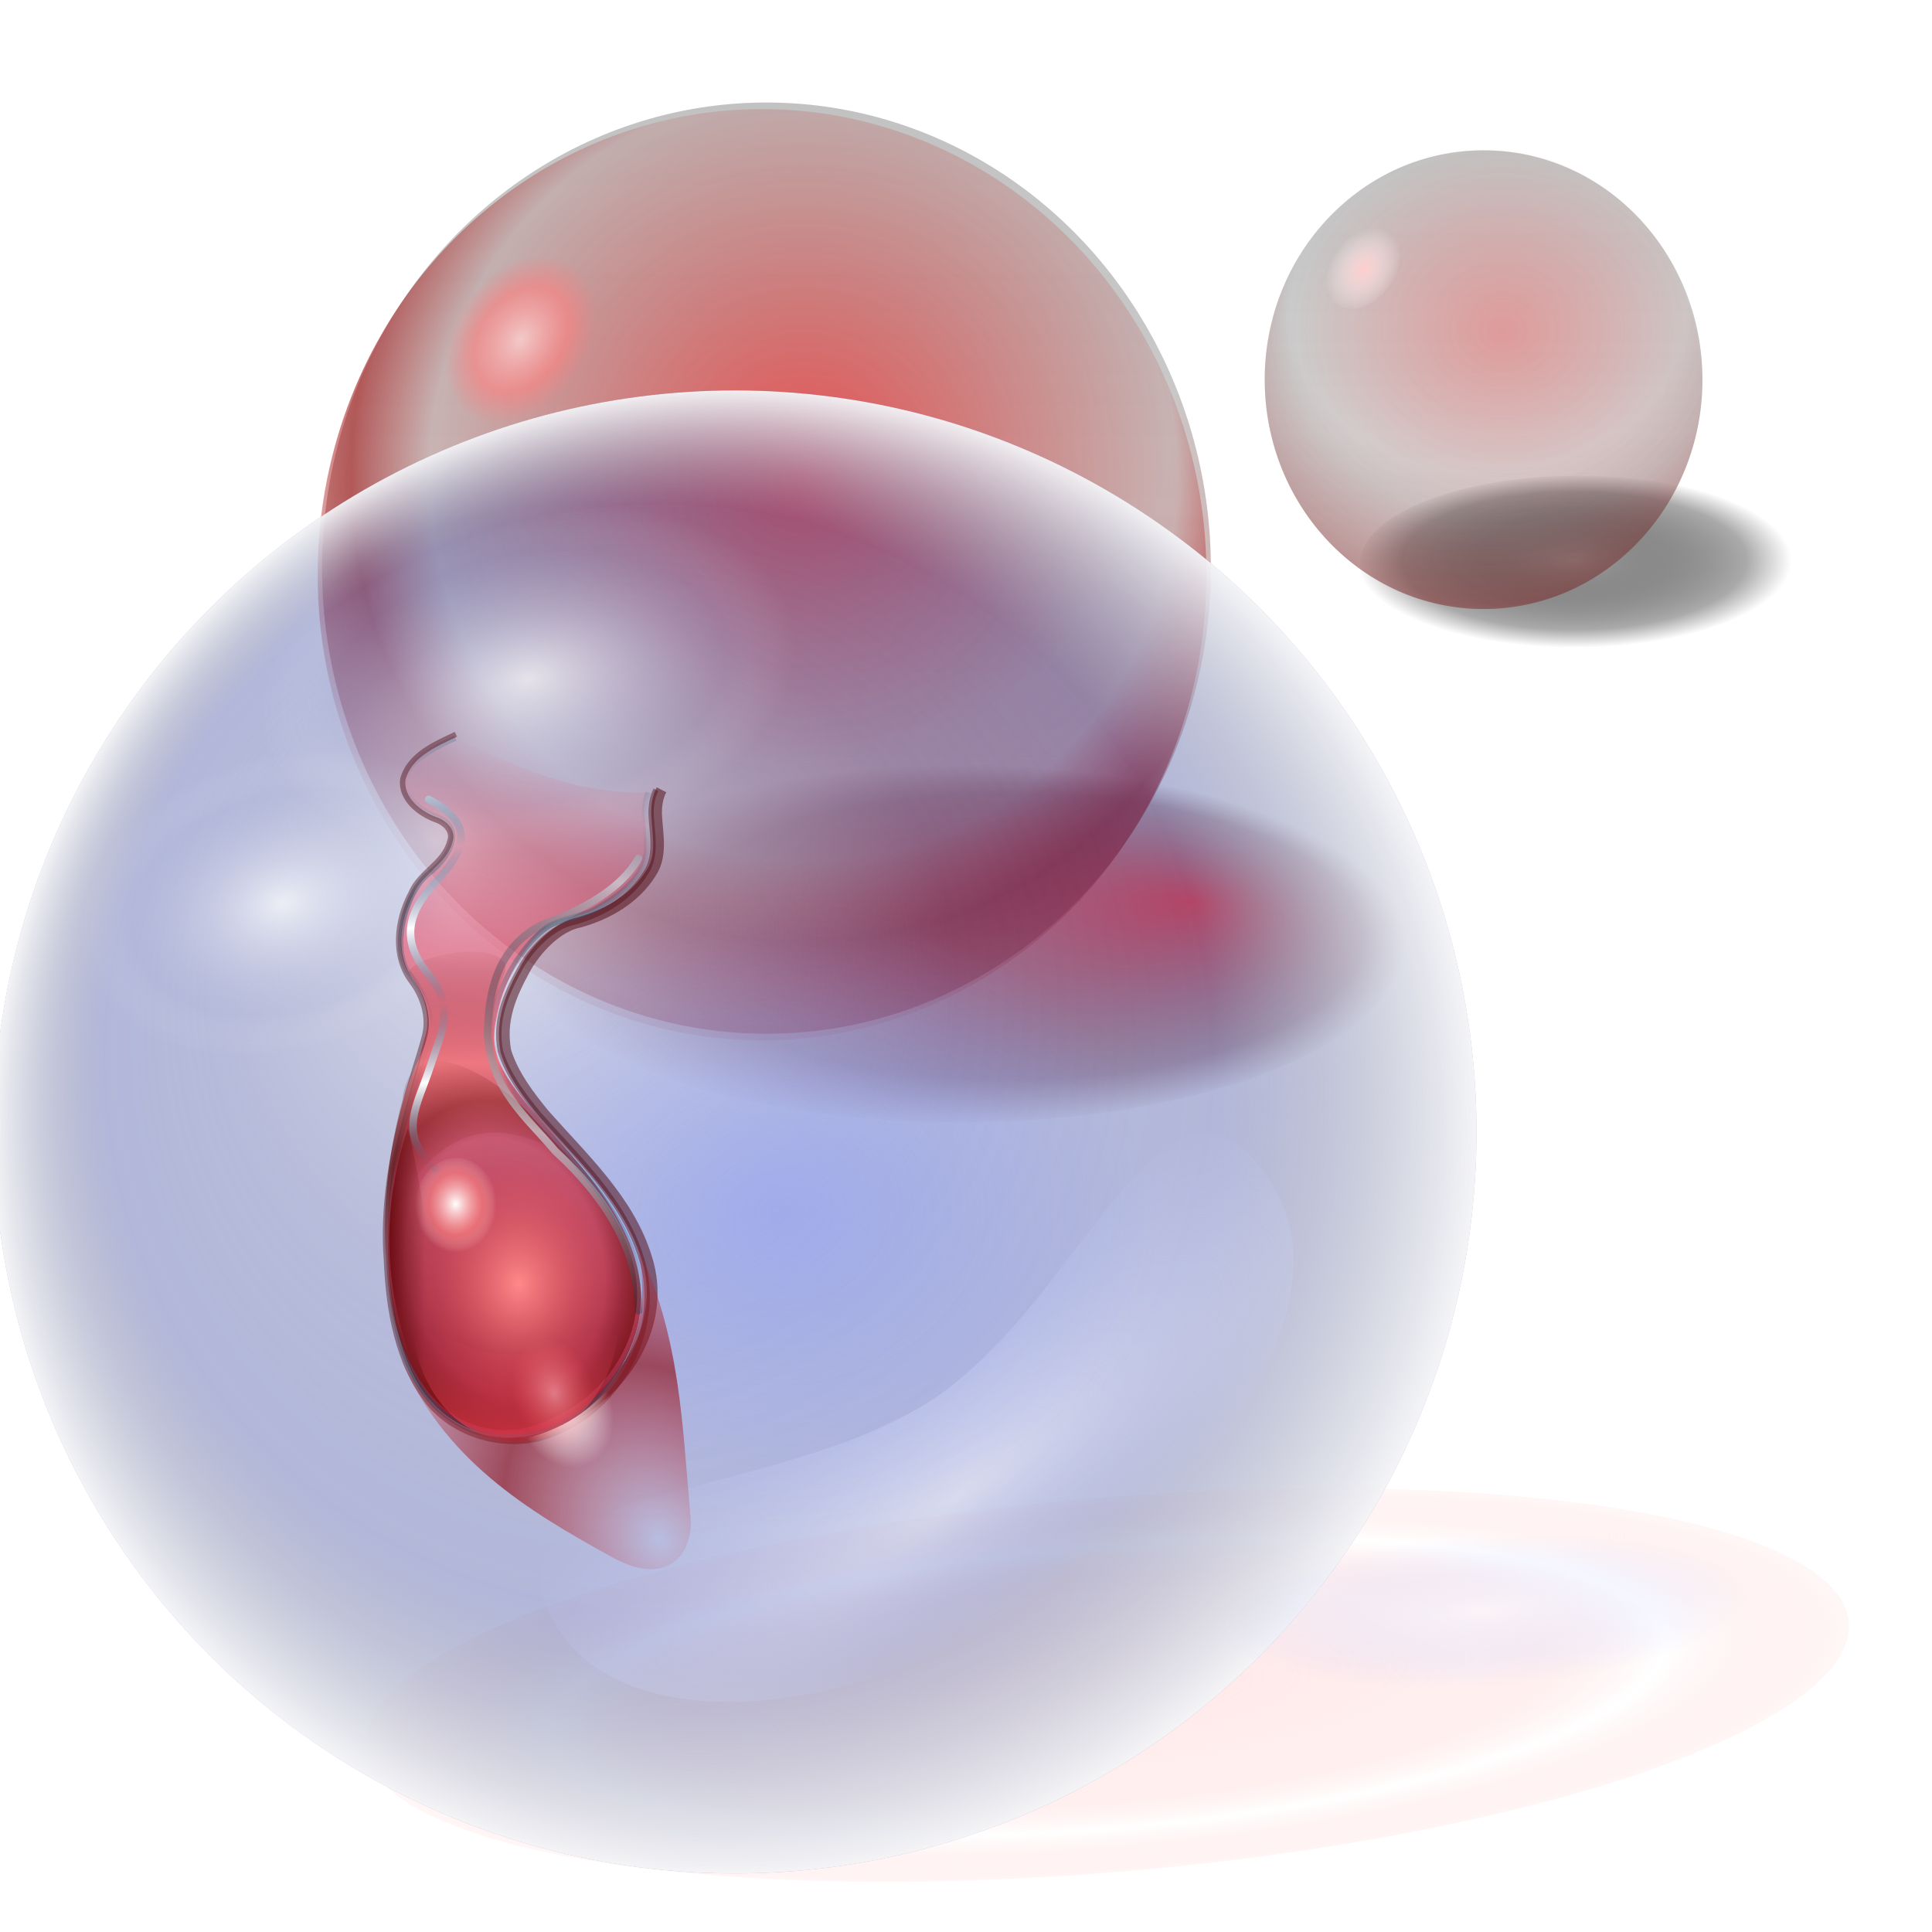 <?xml version="1.0" encoding="UTF-8" standalone="no"?>
<!-- Created with Inkscape (http://www.inkscape.org/) -->
<svg xmlns:dc="http://purl.org/dc/elements/1.1/" xmlns:cc="http://creativecommons.org/ns#" xmlns:rdf="http://www.w3.org/1999/02/22-rdf-syntax-ns#" xmlns:svg="http://www.w3.org/2000/svg" xmlns="http://www.w3.org/2000/svg" xmlns:xlink="http://www.w3.org/1999/xlink" xmlns:sodipodi="http://sodipodi.sourceforge.net/DTD/sodipodi-0.dtd" xmlns:inkscape="http://www.inkscape.org/namespaces/inkscape" width="255" height="255" viewBox="0 0 67.469 67.469" version="1.1" id="svg8" inkscape:version="0.92.5 (2060ec1f9f, 2020-04-08)" sodipodi:docname="blobAndConquer.svg">
 <defs id="defs2">
  <linearGradient id="linearGradient1003">
   <stop stop-opacity="1" stop-color="#ffcdcd" id="stop999"/>
   <stop stop-opacity="0" stop-color="#ffffff" offset="1" id="stop1001"/>
  </linearGradient>
  <linearGradient id="linearGradient933">
   <stop stop-opacity="0" stop-color="#ff0000" id="stop927"/>
   <stop stop-opacity="0" stop-color="#850000" id="stop929" offset="0.674"/>
   <stop stop-opacity="0.404" stop-color="#7c0000" offset="1" id="stop931"/>
  </linearGradient>
  <linearGradient id="linearGradient927">
   <stop stop-opacity="0.741" stop-color="#ff0000" id="stop921"/>
   <stop stop-opacity="0.333" stop-color="#590000" id="stop923" offset="0.793"/>
   <stop stop-opacity="0" stop-color="#4d0000" offset="1" id="stop925"/>
  </linearGradient>
  <linearGradient id="linearGradient919">
   <stop stop-opacity="0.616" stop-color="#ff0000" id="stop913"/>
   <stop stop-opacity="0.114" stop-color="#b40101" offset="0.826" id="stop915"/>
   <stop stop-opacity="0.556" stop-color="#9d0101" id="stop917" offset="1"/>
  </linearGradient>
  <linearGradient id="linearGradient920">
   <stop id="stop914" stop-color="#ffffff" stop-opacity="0.716"/>
   <stop id="stop916" offset="0.739" stop-color="#b0b7da" stop-opacity="0.165"/>
   <stop offset="1" id="stop918" stop-color="#ffffff" stop-opacity="0"/>
  </linearGradient>
  <clipPath clipPathUnits="userSpaceOnUse" id="clipPath2059">
   <path d="m -10.1,231.685 c 3.559,2.506 4.832,-0.585 2.965,-3.064 -3.182,-4.225 -6.444,-9.84 -12.355,-15.913 -2.595,-2.669 -11.861,-7.808 -11.861,-7.808 0,0 -0.115,-2.188 -0.099,-3.064 0.011,-0.582 -0.566,-0.564 -0.89,-0.297 -0.782,0.645 -2.471,2.57 -2.471,2.57 l -1.68,-0.099 -1.087,-1.581 c -0.297,-0.411 -0.636,-0.346 -0.89,0 -0.545,1.85 -0.879,3.885 -3.459,3.954 l 4.448,3.954 c 7.766,1.553 15.579,5.585 20.262,14.332 0,0 4.526,5.194 7.116,7.018 z" id="path2061" sodipodi:nodetypes="csscsscccccccs" inkscape:connector-curvature="0" stroke-dasharray="none" stroke-opacity="1" fill="#ffffff" fill-rule="evenodd" stroke="none" stroke-linejoin="miter" fill-opacity="1" stroke-linecap="butt" stroke-width="0.048" stroke-miterlimit="4"/>
  </clipPath>
  <clipPath id="clipPath2059-5" clipPathUnits="userSpaceOnUse">
   <path stroke-miterlimit="4" stroke-width="0.048" stroke-linecap="butt" fill-opacity="1" stroke-linejoin="miter" stroke="none" fill-rule="evenodd" fill="#ffffff" stroke-opacity="1" stroke-dasharray="none" inkscape:connector-curvature="0" sodipodi:nodetypes="csscsscccccccs" id="path2061-3" d="m -10.1,231.685 c 3.559,2.506 4.832,-0.585 2.965,-3.064 -3.182,-4.225 -6.444,-9.84 -12.355,-15.913 -2.595,-2.669 -11.861,-7.808 -11.861,-7.808 0,0 -0.115,-2.188 -0.099,-3.064 0.011,-0.582 -0.566,-0.564 -0.89,-0.297 -0.782,0.645 -2.471,2.57 -2.471,2.57 l -1.68,-0.099 -1.087,-1.581 c -0.297,-0.411 -0.636,-0.346 -0.89,0 -0.545,1.85 -0.879,3.885 -3.459,3.954 l 4.448,3.954 c 7.766,1.553 15.579,5.585 20.262,14.332 0,0 4.526,5.194 7.116,7.018 z"/>
  </clipPath>
  <clipPath id="clipPath">
   <path fill-opacity="0.95" stroke="none" fill="#1b1b1b" sodipodi:nodetypes="csssscc" inkscape:connector-curvature="0" id="rect5264" d="m -515.73,435.564 v 5.838 c 0,9.743 -7.844,17.587 -17.587,17.587 h -135.051 c -9.743,0 -17.587,-7.844 -17.587,-17.587 v -5.838 z"/>
  </clipPath>
  <clipPath clipPathUnits="userSpaceOnUse" id="clipPath2059-7">
   <path d="m -10.1,231.685 c 3.559,2.506 4.832,-0.585 2.965,-3.064 -3.182,-4.225 -6.444,-9.84 -12.355,-15.913 -2.595,-2.669 -11.861,-7.808 -11.861,-7.808 0,0 -0.115,-2.188 -0.099,-3.064 0.011,-0.582 -0.566,-0.564 -0.89,-0.297 -0.782,0.645 -2.471,2.57 -2.471,2.57 l -1.68,-0.099 -1.087,-1.581 c -0.297,-0.411 -0.636,-0.346 -0.89,0 -0.545,1.85 -0.879,3.885 -3.459,3.954 l 4.448,3.954 c 7.766,1.553 15.579,5.585 20.262,14.332 0,0 4.526,5.194 7.116,7.018 z" id="path2061-5" sodipodi:nodetypes="csscsscccccccs" inkscape:connector-curvature="0" stroke-dasharray="none" stroke-opacity="1" fill="#ffffff" fill-rule="evenodd" stroke="none" stroke-linejoin="miter" fill-opacity="1" stroke-linecap="butt" stroke-width="0.048" stroke-miterlimit="4"/>
  </clipPath>
  <clipPath clipPathUnits="userSpaceOnUse" id="clipPath1162">
   <path stroke-miterlimit="4" stroke-width="0.071" stroke-linecap="round" fill-opacity="0.347" stroke-linejoin="round" stroke="none" fill="#000000" stroke-opacity="1" stroke-dasharray="none" inkscape:connector-curvature="0" d="m -65.65,239.846 c -9.358,0 -16.952,7.594 -16.952,16.952 0,9.358 7.594,16.941 16.952,16.941 0.292,0 0.579,-0.008 0.868,-0.022 2.123,-0.108 4.148,-0.606 5.995,-1.424 l 2.67,3.971 c -0.226,0.495 -0.245,0.964 -0.011,1.313 l 15.673,23.326 c 0.495,0.737 1.944,0.632 3.248,-0.245 1.304,-0.876 1.964,-2.177 1.468,-2.914 L -51.423,274.417 c -0.233,-0.347 -0.683,-0.499 -1.224,-0.478 l -2.558,-3.804 c 3.96,-3.1 6.507,-7.92 6.507,-13.337 0,-9.358 -7.594,-16.952 -16.952,-16.952 z m 0,2.581 c 7.929,0 14.371,6.442 14.371,14.371 0,7.929 -6.442,14.36 -14.371,14.36 -7.929,0 -14.349,-6.431 -14.349,-14.36 0,-0.248 -0.001,-0.489 0.011,-0.734 0.384,-7.586 6.657,-13.637 14.338,-13.637 z" id="path1164"/>
  </clipPath>
  <linearGradient id="linearGradient3221">
   <stop id="stop3223" stop-color="#ffbaba" stop-opacity="0.361"/>
   <stop id="stop3225" offset="0.5" stop-color="#ffa6a6" stop-opacity="0.192"/>
   <stop offset="0.75" id="stop3227" stop-color="#ffffff" stop-opacity="0.518"/>
   <stop offset="1" id="stop3229" stop-color="#ffaaaa" stop-opacity="0.106"/>
  </linearGradient>
  <linearGradient id="linearGradient3209" inkscape:collect="always">
   <stop id="stop3211" stop-color="#7f93ff" stop-opacity="0.427"/>
   <stop id="stop3213" offset="1" stop-color="#7f93ff" stop-opacity="0"/>
  </linearGradient>
  <linearGradient id="linearGradient3191" inkscape:collect="always">
   <stop id="stop3193" stop-color="#f7f8ff" stop-opacity="0.541"/>
   <stop id="stop3195" offset="1" stop-color="#bac5ff" stop-opacity="0"/>
  </linearGradient>
  <linearGradient id="linearGradient3156">
   <stop id="stop3158" stop-color="#ffffff" stop-opacity="0.618"/>
   <stop offset="0.5" id="stop3166" stop-color="#c8c8c8" stop-opacity="0.192"/>
   <stop id="stop3168" offset="0.75" stop-color="#b6b6b6" stop-opacity="0.133"/>
   <stop id="stop3160" offset="1" stop-color="#f8f8f8" stop-opacity="0.935"/>
  </linearGradient>
  <radialGradient r="113.99" fy="128.02" fx="127.16" cy="128.02" cx="127.16" gradientUnits="userSpaceOnUse" id="radialGradient3253" xlink:href="#linearGradient3221" inkscape:collect="always" gradientTransform="matrix(0.228,0,0,0.058,9.806,284.082)"/>
  <radialGradient r="113.99" fy="83.18" fx="80.975" cy="128.02" cx="127.16" gradientUnits="userSpaceOnUse" id="radialGradient3255" xlink:href="#linearGradient3156" inkscape:collect="always" gradientTransform="matrix(0.227,0,0,0.227,-3.219,239.979)"/>
  <radialGradient r="41.564" fy="78.02" fx="107" cy="78.02" cx="107" gradientTransform="matrix(0.227,0,0,0.143,-57.388,240.58)" gradientUnits="userSpaceOnUse" id="radialGradient3257" xlink:href="#linearGradient920" inkscape:collect="always"/>
  <radialGradient r="41.564" fy="78.02" fx="107" cy="78.02" cx="107" gradientTransform="matrix(0.174,0,0,0.124,-55.193,247.105)" gradientUnits="userSpaceOnUse" id="radialGradient3259" xlink:href="#linearGradient920" inkscape:collect="always"/>
  <radialGradient r="57.912" fy="183.1" fx="167.93" cy="166.11" cx="168.68" gradientTransform="matrix(1.349,-0.93,0.276,0.4,-115.703,267.351)" gradientUnits="userSpaceOnUse" id="radialGradient3261" xlink:href="#linearGradient3191" inkscape:collect="always"/>
  <radialGradient r="36.21" fy="126.16" fx="128.4" cy="126.16" cx="128.4" gradientTransform="matrix(0.368,0,0,0.303,-20.143,233.643)" gradientUnits="userSpaceOnUse" id="radialGradient3263" xlink:href="#linearGradient3209" inkscape:collect="always"/>
  <radialGradient r="41.564" fy="78.02" fx="107" cy="78.02" cx="107" gradientTransform="matrix(0.223,0,0,0.068,-102.467,302.236)" gradientUnits="userSpaceOnUse" id="radialGradient3265" xlink:href="#linearGradient3191" inkscape:collect="always"/>
  <linearGradient id="linearGradient3823">
   <stop id="stop3825" stop-color="#9f9f9f" stop-opacity="1"/>
   <stop offset="0.793" id="stop3831" stop-color="#000000" stop-opacity="0.333"/>
   <stop id="stop3827" offset="1" stop-color="#000000" stop-opacity="0"/>
  </linearGradient>
  <linearGradient id="linearGradient3811">
   <stop id="stop3813" stop-color="#fed3d3" stop-opacity="0.808"/>
   <stop offset="0.623" id="stop3819" stop-color="#ff8181" stop-opacity="0.596"/>
   <stop id="stop3815" offset="1" stop-color="#ff7b7b" stop-opacity="0"/>
  </linearGradient>
  <linearGradient id="linearGradient3793">
   <stop id="stop3795" stop-color="#ff4949" stop-opacity="0.373"/>
   <stop id="stop3797" offset="0.826" stop-color="#ff4545" stop-opacity="0"/>
   <stop offset="1" id="stop3799" stop-color="#a20000" stop-opacity="0"/>
  </linearGradient>
  <linearGradient id="linearGradient3781">
   <stop id="stop3783" stop-color="#ff7171" stop-opacity="0"/>
   <stop offset="0.674" id="stop3785" stop-color="#ff0000" stop-opacity="0"/>
   <stop id="stop3787" offset="1" stop-color="#ac0000" stop-opacity="0.404"/>
  </linearGradient>
  <linearGradient id="linearGradient3767">
   <stop id="stop3769" stop-color="#8a8a8a" stop-opacity="0"/>
   <stop id="stop3777" offset="0.667" stop-color="#7f7f7f" stop-opacity="0"/>
   <stop offset="1" id="stop3771" stop-color="#000000" stop-opacity="0.147"/>
  </linearGradient>
  <linearGradient id="linearGradient3757">
   <stop id="stop3759" stop-color="#000000" stop-opacity="0.109"/>
   <stop id="stop3761" offset="1" stop-color="#ffffff" stop-opacity="0.124"/>
  </linearGradient>
  <linearGradient gradientTransform="matrix(0.112,0,0,0.107,216.707,14.296)" gradientUnits="userSpaceOnUse" y2="182.03" x2="487.99" y1="182.03" x1="198.02" id="linearGradient3763" xlink:href="#linearGradient3757" inkscape:collect="always"/>
  <radialGradient gradientTransform="matrix(0.112,4.3690257e-4,-5.1917652e-4,0.121,216.801,11.53)" gradientUnits="userSpaceOnUse" r="144.99" fy="178.67" fx="516.19" cy="182.03" cx="343.01" id="radialGradient3775" xlink:href="#linearGradient3767" inkscape:collect="always"/>
  <radialGradient r="144.99" fy="176.49" fx="465.16" cy="182.03" cx="343.01" gradientTransform="matrix(0.121,0.005,-0.006,0.144,-295.485,5.857)" gradientUnits="userSpaceOnUse" id="radialGradient3789" xlink:href="#linearGradient3781" inkscape:collect="always"/>
  <radialGradient gradientTransform="matrix(0.112,-0.002,0.002,0.109,-294.212,14.789)" spreadMethod="reflect" gradientUnits="userSpaceOnUse" r="144.99" fy="169.25" fx="373.88" cy="169.25" cx="373.88" id="radialGradient3807" xlink:href="#linearGradient919" inkscape:collect="always"/>
  <radialGradient gradientUnits="userSpaceOnUse" gradientTransform="matrix(0.107,0,0,0.147,82.932,213.706)" r="21.815" fy="85.37" fx="235.94" cy="85.37" cx="235.94" id="radialGradient3817" xlink:href="#linearGradient3811" inkscape:collect="always"/>
  <radialGradient gradientUnits="userSpaceOnUse" gradientTransform="matrix(0.133,0,0,0.054,-74.834,254.236)" r="116.8" fy="232.69" fx="420.88" cy="261.23" cx="359.79" id="radialGradient3829" xlink:href="#linearGradient927" inkscape:collect="always"/>
  <radialGradient inkscape:collect="always" xlink:href="#linearGradient3823" id="radialGradient1167" gradientUnits="userSpaceOnUse" gradientTransform="matrix(0.065,0,0,0.026,31.589,242.324)" cx="359.79" cy="261.23" fx="359.79" fy="261.23" r="116.8"/>
  <linearGradient inkscape:collect="always" xlink:href="#linearGradient3757" id="linearGradient1169" gradientUnits="userSpaceOnUse" gradientTransform="matrix(0.055,0,0,0.053,223.841,-61.405)" x1="198.02" y1="182.03" x2="487.99" y2="182.03"/>
  <radialGradient inkscape:collect="always" xlink:href="#linearGradient3767" id="radialGradient1171" gradientUnits="userSpaceOnUse" gradientTransform="matrix(0.055,2.1517997e-4,-2.5570092e-4,0.06,223.887,-62.767)" cx="343.01" cy="182.03" fx="516.19" fy="178.67" r="144.99"/>
  <radialGradient inkscape:collect="always" xlink:href="#linearGradient933" id="radialGradient1173" gradientUnits="userSpaceOnUse" gradientTransform="matrix(0.06,0.002,-0.003,0.071,-262.64,-65.561)" cx="343.01" cy="182.03" fx="465.16" fy="176.49" r="144.99"/>
  <radialGradient inkscape:collect="always" xlink:href="#linearGradient3793" id="radialGradient1175" gradientUnits="userSpaceOnUse" gradientTransform="matrix(0.055,-8.2364149e-4,0.001,0.062,-261.824,-62.672)" cx="373.88" cy="169.25" fx="373.88" fy="169.25" r="144.99" spreadMethod="reflect"/>
  <radialGradient inkscape:collect="always" xlink:href="#linearGradient1003" id="radialGradient1177" gradientUnits="userSpaceOnUse" gradientTransform="matrix(0.053,0,0,0.073,164.356,161.328)" cx="235.94" cy="85.37" fx="235.94" fy="85.37" r="21.815"/>
  <linearGradient id="linearGradient1107" inkscape:collect="always">
   <stop id="stop1103" stop-color="#6f0d15" stop-opacity="1"/>
   <stop id="stop1105" offset="1" stop-color="#701a20" stop-opacity="0"/>
  </linearGradient>
  <linearGradient id="linearGradient1079" inkscape:collect="always">
   <stop id="stop1075" stop-color="#002f3b" stop-opacity="0.274"/>
   <stop id="stop1077" offset="1" stop-color="#cfe3e8" stop-opacity="0.64"/>
  </linearGradient>
  <linearGradient id="linearGradient1069" inkscape:collect="always">
   <stop id="stop1065" stop-color="#ffffff" stop-opacity="1"/>
   <stop id="stop1067" offset="1" stop-color="#0a7aa5" stop-opacity="0"/>
  </linearGradient>
  <linearGradient id="linearGradient1059" inkscape:collect="always">
   <stop id="stop1055" stop-color="#ffb3b8" stop-opacity="0.565"/>
   <stop id="stop1057" offset="1" stop-color="#ff606a" stop-opacity="0"/>
  </linearGradient>
  <linearGradient id="linearGradient1049" inkscape:collect="always">
   <stop id="stop1045" stop-color="#ffffff" stop-opacity="1"/>
   <stop id="stop1047" offset="1" stop-color="#ffffff" stop-opacity="0"/>
  </linearGradient>
  <linearGradient id="linearGradient992" inkscape:collect="always">
   <stop id="stop988" stop-color="#dc2a30" stop-opacity="0"/>
   <stop id="stop990" offset="1" stop-color="#91141d" stop-opacity="0.667"/>
  </linearGradient>
  <linearGradient id="linearGradient982" inkscape:collect="always">
   <stop id="stop978" stop-color="#ff8181" stop-opacity="0.584"/>
   <stop id="stop980" offset="1" stop-color="#6b000b" stop-opacity="0"/>
  </linearGradient>
  <linearGradient id="linearGradient970" inkscape:collect="always">
   <stop id="stop966" stop-color="#ffffff" stop-opacity="1"/>
   <stop offset="0.653" id="stop974" stop-color="#ff8686" stop-opacity="0.569"/>
   <stop id="stop968" offset="1" stop-color="#ffd6d6" stop-opacity="0"/>
  </linearGradient>
  <linearGradient inkscape:collect="always" id="linearGradient948">
   <stop id="stop955" stop-color="#ff4658" stop-opacity="0.608"/>
   <stop offset="1" id="stop957" stop-color="#e44e5d" stop-opacity="0"/>
  </linearGradient>
  <linearGradient id="linearGradient948-3" inkscape:collect="always">
   <stop id="stop944" stop-color="#ff8989" stop-opacity="1"/>
   <stop id="stop946" offset="1" stop-color="#e44e5a" stop-opacity="0"/>
  </linearGradient>
  <linearGradient id="linearGradient934" inkscape:collect="always">
   <stop id="stop930" stop-color="#680812" stop-opacity="0.043"/>
   <stop offset="0.569" id="stop940" stop-color="#68080d" stop-opacity="0"/>
   <stop offset="0.741" id="stop938" stop-color="#680a08" stop-opacity="0.569"/>
   <stop id="stop932" offset="1" stop-color="#680808" stop-opacity="0"/>
  </linearGradient>
  <linearGradient id="linearGradient914" inkscape:collect="always">
   <stop id="stop910" stop-color="#084f68" stop-opacity="0.554"/>
   <stop id="stop912" offset="1" stop-color="#084f68" stop-opacity="0"/>
  </linearGradient>
  <linearGradient id="linearGradient902" inkscape:collect="always">
   <stop id="stop898" stop-color="#931e31" stop-opacity="1"/>
   <stop offset="0.682" id="stop906" stop-color="#f62b42" stop-opacity="0.459"/>
   <stop id="stop900" offset="1" stop-color="#e71d43" stop-opacity="0"/>
  </linearGradient>
  <linearGradient gradientTransform="matrix(0.187,0,0,0.187,-33.433,237.565)" gradientUnits="userSpaceOnUse" y2="94.45" x2="93.92" y1="219.68" x1="80.45" id="linearGradient904" xlink:href="#linearGradient902" inkscape:collect="always"/>
  <linearGradient gradientTransform="matrix(0.187,0,0,0.187,-33.433,237.565)" spreadMethod="reflect" gradientUnits="userSpaceOnUse" y2="102.47" x2="71.935" y1="124.35" x1="68.15" id="linearGradient916" xlink:href="#linearGradient914" inkscape:collect="always"/>
  <radialGradient gradientUnits="userSpaceOnUse" gradientTransform="matrix(0.249,-0.06,0.079,0.329,-53.407,215.335)" r="23.495" fy="189.41" fx="76.33" cy="189.41" cx="76.33" id="radialGradient936" xlink:href="#linearGradient934" inkscape:collect="always"/>
  <radialGradient gradientUnits="userSpaceOnUse" gradientTransform="matrix(1,0,0,1.206,0,-40.287)" r="19.233" fy="195.24" fx="77.44" cy="195.24" cx="77.44" id="radialGradient950" xlink:href="#linearGradient948-3" inkscape:collect="always"/>
  <linearGradient gradientTransform="matrix(0.187,0,0,0.187,-33.585,238.247)" gradientUnits="userSpaceOnUse" y2="198.29" x2="79.58" y1="219.66" x1="79.78" id="linearGradient962" xlink:href="#linearGradient948" inkscape:collect="always"/>
  <radialGradient gradientUnits="userSpaceOnUse" gradientTransform="matrix(0.187,0,0,0.222,-33.433,231.328)" r="7.632" fy="178.24" fx="65.64" cy="178.24" cx="65.64" id="radialGradient972" xlink:href="#linearGradient970" inkscape:collect="always"/>
  <linearGradient gradientTransform="matrix(0.187,0,0,0.187,-33.433,237.565)" spreadMethod="reflect" gradientUnits="userSpaceOnUse" y2="129.63" x2="65.02" y1="152.02" x1="65.47" id="linearGradient984" xlink:href="#linearGradient982" inkscape:collect="always"/>
  <radialGradient spreadMethod="reflect" gradientUnits="userSpaceOnUse" gradientTransform="matrix(0.866,-0.499,0.629,1.091,-135.831,32.581)" r="27.2" fy="238.09" fx="103.52" cy="238.09" cx="103.52" id="radialGradient1004" xlink:href="#linearGradient992" inkscape:collect="always"/>
  <filter height="1.137" y="-0.068" width="1.152" x="-0.076" id="filter1038" inkscape:collect="always" color-interpolation-filters="sRGB">
   <feGaussianBlur id="feGaussianBlur1040" stdDeviation="1.724" inkscape:collect="always"/>
  </filter>
  <radialGradient gradientUnits="userSpaceOnUse" gradientTransform="matrix(0.089,0.223,-0.179,0.071,13.821,243.462)" r="8.548" fy="217" fx="86.29" cy="217" cx="86.29" id="radialGradient1051" xlink:href="#linearGradient1049" inkscape:collect="always"/>
  <radialGradient gradientUnits="userSpaceOnUse" gradientTransform="matrix(0.187,0,0,0.261,-105.638,198.443)" r="7.734" fy="229.1" fx="13.493" cy="229.1" cx="13.493" id="radialGradient1061" xlink:href="#linearGradient1059" inkscape:collect="always"/>
  <linearGradient gradientTransform="matrix(0.187,0,0,0.187,-33.433,237.565)" spreadMethod="reflect" gradientUnits="userSpaceOnUse" y2="141.1" x2="59.24" y1="126.65" x1="58.01" id="linearGradient1071" xlink:href="#linearGradient1069" inkscape:collect="always"/>
  <linearGradient gradientTransform="matrix(0.187,0,0,0.187,-33.433,237.565)" spreadMethod="reflect" gradientUnits="userSpaceOnUse" y2="116.88" x2="92.7" y1="139.47" x1="83.56" id="linearGradient1081" xlink:href="#linearGradient1079" inkscape:collect="always"/>
  <filter height="1.088" y="-0.044" width="1.106" x="-0.053" id="filter1095" inkscape:collect="always" color-interpolation-filters="sRGB">
   <feGaussianBlur id="feGaussianBlur1097" stdDeviation="0.849" inkscape:collect="always"/>
  </filter>
  <linearGradient gradientTransform="matrix(0.187,0,0,0.187,-33.433,237.565)" gradientUnits="userSpaceOnUse" y2="187.41" x2="59.968" y1="187.41" x1="53.21" id="linearGradient1109" xlink:href="#linearGradient1107" inkscape:collect="always"/>
  <filter inkscape:collect="always" id="filter1254" x="-0.032" width="1.063" y="-0.042" height="1.084" color-interpolation-filters="sRGB">
   <feGaussianBlur inkscape:collect="always" stdDeviation="1.525" id="feGaussianBlur1256"/>
  </filter>
 </defs>
 <sodipodi:namedview id="base" pagecolor="#069e05" bordercolor="#666666" borderopacity="1.0" inkscape:pageopacity="0" inkscape:pageshadow="2" inkscape:zoom="3.4901961" inkscape:cx="127.5" inkscape:cy="127.5" inkscape:document-units="px" inkscape:current-layer="layer1" showgrid="false" inkscape:snap-to-guides="false" inkscape:snap-grids="false" inkscape:snap-others="false" inkscape:object-nodes="false" inkscape:snap-nodes="false" inkscape:snap-global="false" inkscape:window-width="1920" inkscape:window-height="1056" inkscape:window-x="0" inkscape:window-y="0" inkscape:window-maximized="1" units="px" showguides="false"/>
 <g inkscape:label="Layer 1" inkscape:groupmode="layer" id="layer1" transform="translate(0,-229.531)">
  <g id="g947" transform="translate(60.545,-5.799)">
   <ellipse id="path3821" cx="-27.03" cy="268.26" rx="15.52" ry="6.269" fill="url(#radialGradient3829)" stroke="none" fill-opacity="1" stroke-width="0.132"/>
   <ellipse ry="15.519" rx="16.26" cy="33.779" cx="255.17" transform="rotate(90)" id="path3755" fill="url(#linearGradient3763)" stroke="none" fill-opacity="1" stroke-width="0.109"/>
   <ellipse ry="15.519" rx="16.26" cy="33.779" cx="255.17" id="path3765" transform="rotate(90)" fill="url(#radialGradient3775)" stroke="none" fill-opacity="1" stroke-width="0.109"/>
   <ellipse ry="15.519" rx="16.26" cy="33.779" cx="-255.17" transform="matrix(0,-1,-1,0,0,0)" id="path3779" fill="url(#radialGradient3789)" stroke="none" fill-opacity="1" stroke-width="0.109"/>
   <ellipse ry="15.519" rx="16.26" cy="33.933" cx="-255.4" id="path3791" transform="matrix(0,-1,-1,0,0,0)" fill="url(#radialGradient3807)" stroke="none" fill-opacity="1" stroke-width="0.109"/>
   <ellipse transform="rotate(35.277)" ry="3.215" rx="2.335" cy="226.29" cx="108.19" id="path3809" fill="url(#radialGradient3817)" stroke="none" fill-opacity="1" stroke-width="0.129"/>
  </g>
  <ellipse stroke-miterlimit="4" cy="291.44" cx="38.784" transform="matrix(0.997,-0.079,0,1,0,0)" id="path3217" rx="25.977" ry="6.555" opacity="0.901" stroke-dasharray="none" stroke-opacity="1" fill="url(#radialGradient3253)" stroke="none" fill-opacity="1" stroke-width="0.343"/>
  <circle stroke-miterlimit="4" r="25.895" cy="269.06" cx="25.667" id="path3170" stroke-dasharray="none" stroke-opacity="1" fill="#001594" stroke="none" fill-opacity="0.304" stroke-width="0.682"/>
  <circle stroke-miterlimit="4" r="25.895" cy="269.06" cx="25.667" id="path2384" stroke-dasharray="none" stroke-opacity="1" fill="url(#radialGradient3255)" stroke="none" fill-opacity="1" stroke-width="0.682"/>
  <ellipse stroke-miterlimit="4" ry="5.936" rx="9.442" cy="251.72" cx="-33.08" transform="rotate(-11.659)" id="path3172" stroke-dasharray="none" stroke-opacity="1" fill="url(#radialGradient3257)" stroke="none" fill-opacity="1" stroke-width="0.682"/>
  <ellipse stroke-miterlimit="4" ry="5.14" rx="7.216" cy="256.75" cx="-36.616" id="path3184" transform="matrix(0.973,-0.23,0.177,0.984,0,0)" stroke-dasharray="none" stroke-opacity="1" fill="url(#radialGradient3259)" stroke="none" fill-opacity="1" stroke-width="0.554"/>
  <path stroke-miterlimit="4" inkscape:connector-curvature="0" sodipodi:nodetypes="csssc" id="path3188" d="m 210.114,136.561 c 10.255,16.725 -6.133,45.452 -36.582,64.122 -30.448,18.67 -63.483,20.249 -73.739,3.523 -13.59,-22.164 32.75,-18.615 57.729,-34.863 23.838,-15.492 36.381,-59.219 52.591,-32.782 z" transform="matrix(0.227,0,0,0.227,-3.219,239.979)" opacity="1" stroke-opacity="1" fill="url(#radialGradient3261)" filter="url(#filter1254)" stroke="none" fill-opacity="1" stroke-width="3"/>
  <ellipse stroke-miterlimit="4" ry="10.984" rx="13.331" cy="271.91" cx="27.13" id="path3207" stroke-dasharray="none" stroke-opacity="1" fill="url(#radialGradient3263)" stroke="none" fill-opacity="1" stroke-width="1.105"/>
  <ellipse stroke-miterlimit="4" ry="2.838" rx="9.286" cy="307.56" cx="-78.56" id="path3231" transform="matrix(0.996,-0.091,0.423,0.906,0,0)" opacity="1" stroke-dasharray="none" stroke-opacity="1" fill="url(#radialGradient3265)" stroke="none" fill-opacity="1" stroke-width="0.467"/>
  <ellipse id="ellipse1153" cx="55.13" cy="249.23" rx="7.644" ry="3.088" fill="url(#radialGradient1167)" stroke="none" fill-opacity="1" stroke-width="0.065"/>
  <ellipse ry="7.643" rx="8.01" cy="-51.809" cx="242.79" transform="rotate(90)" id="ellipse1155" fill="url(#linearGradient1169)" stroke="none" fill-opacity="1" stroke-width="0.054"/>
  <ellipse ry="7.643" rx="8.01" cy="-51.809" cx="242.79" id="ellipse1157" transform="rotate(90)" fill="url(#radialGradient1171)" stroke="none" fill-opacity="1" stroke-width="0.054"/>
  <ellipse ry="7.643" rx="8.01" cy="-51.809" cx="-242.79" transform="matrix(0,-1,-1,0,0,0)" id="ellipse1159" fill="url(#radialGradient1173)" stroke="none" fill-opacity="1" stroke-width="0.054"/>
  <ellipse ry="7.643" rx="8.01" cy="-51.732" cx="-242.71" id="ellipse1161" transform="matrix(0,-1,-1,0,0,0)" fill="url(#radialGradient1175)" stroke="none" fill-opacity="1" stroke-width="0.054"/>
  <ellipse transform="rotate(35.277)" ry="1.583" rx="1.15" cy="167.52" cx="176.8" id="ellipse1163" fill="url(#radialGradient1177)" stroke="none" fill-opacity="1" stroke-width="0.063"/>
  <g id="g1232" transform="translate(37.07,0.682)">
   <path d="m -17.502,278.509 c 2.221,-0.987 3.775,-3.401 3.011,-5.75 -0.619,-1.999 -2.207,-3.457 -3.56,-4.987 -0.537,-0.649 -1.109,-1.409 -1.354,-2.218 -0.198,-1.074 0.169,-1.939 0.677,-2.868 0.368,-0.672 1.122,-1.488 1.902,-1.633 0.986,-0.273 1.944,-0.833 2.493,-1.717 0.403,-0.602 0.229,-1.344 0.194,-2.015 -0.013,-0.305 0.028,-0.618 0.169,-0.892" id="path1099" inkscape:connector-curvature="0" sodipodi:nodetypes="ccccccccc" stroke-dasharray="none" stroke-opacity="0.538" fill="none" stroke="#500d16" stroke-linejoin="miter" fill-opacity="1" stroke-linecap="butt" stroke-width="0.375" stroke-miterlimit="4"/>
   <path sodipodi:nodetypes="cczzzzzzzzzzzzc" inkscape:connector-curvature="0" id="path896" d="m -21.163,254.627 c 2.076,0.99 4.161,1.962 6.728,1.899 -0.229,0.633 -0.079,0.721 -0.054,1.899 0.025,1.178 -1.414,1.957 -1.791,2.17 -0.377,0.213 -0.805,0.248 -1.469,0.518 -0.664,0.269 -1.598,1.656 -1.895,2.901 -0.297,1.244 -0.368,1.794 1.139,3.581 1.508,1.788 4.6,4.63 3.635,7.813 -0.965,3.183 -4.295,4.622 -6.62,2.876 -2.325,-1.746 -2.096,-6.54 -1.953,-7.976 0.142,-1.436 1.172,-5.049 1.248,-5.372 0.076,-0.323 0.14,-1.131 -0.567,-2.064 -0.707,-0.933 -0.121,-2.918 0.675,-3.525 0.796,-0.606 1.204,-1.623 0.326,-1.953 -0.878,-0.33 -2.424,-1.466 0.597,-2.767 z" stroke-opacity="1" fill="url(#linearGradient904)" stroke="none" stroke-linejoin="miter" fill-opacity="1" stroke-linecap="butt" stroke-width="0.05"/>
   <path d="m -14.435,256.526 c -0.229,0.633 -0.079,0.721 -0.054,1.899 0.025,1.178 -1.414,1.957 -1.791,2.17 -0.377,0.213 -0.805,0.248 -1.469,0.518 -0.664,0.269 -1.732,1.69 -2.029,2.934 -0.297,1.244 -0.318,1.843 1.189,3.631 1.508,1.788 4.717,4.53 3.752,7.713 -0.965,3.183 -4.328,4.639 -6.653,2.892 -2.325,-1.746 -2.096,-6.54 -1.953,-7.976 0.142,-1.436 1.322,-5.032 1.398,-5.355 0.076,-0.323 -0.009,-1.148 -0.717,-2.081 -0.707,-0.933 -0.121,-2.918 0.675,-3.525 0.796,-0.606 1.204,-1.623 0.326,-1.953 -0.878,-0.33 -2.424,-1.466 0.597,-2.767" id="path908" inkscape:connector-curvature="0" sodipodi:nodetypes="czzzzzzzzzzzzc" stroke-dasharray="none" stroke-opacity="0.769" fill="none" stroke="url(#linearGradient916)" stroke-linejoin="miter" fill-opacity="1" stroke-linecap="butt" stroke-width="0.187" stroke-miterlimit="4"/>
   <path sodipodi:nodetypes="ccccccccccccccccccc" inkscape:connector-curvature="0" id="path918" d="m -21.15,254.492 c -0.723,0.344 -1.633,0.723 -1.855,1.577 -0.079,0.691 0.578,1.195 1.16,1.409 0.314,0.104 0.621,0.405 0.479,0.761 -0.2,0.761 -1.058,1.076 -1.348,1.792 -0.503,0.94 -0.661,2.208 0.022,3.104 0.407,0.544 0.62,1.25 0.445,1.912 -0.209,0.784 -0.493,1.561 -0.676,2.353 -0.469,1.775 -0.793,3.611 -0.652,5.453 0.075,1.752 0.381,3.613 1.503,5.022 1.094,1.278 3.058,1.683 4.568,0.94 2.221,-0.987 3.584,-3.707 2.821,-6.055 -0.619,-1.999 -2.207,-3.457 -3.56,-4.987 -0.537,-0.649 -1.109,-1.409 -1.354,-2.218 -0.198,-1.074 0.169,-1.939 0.677,-2.868 0.368,-0.672 1.122,-1.488 1.902,-1.633 0.986,-0.273 1.944,-0.833 2.493,-1.717 0.403,-0.602 0.229,-1.344 0.194,-2.015 -0.013,-0.305 0.028,-0.618 0.169,-0.892" stroke-dasharray="none" stroke-opacity="0.441" fill="none" stroke="#500d16" stroke-linejoin="miter" fill-opacity="1" stroke-linecap="butt" stroke-width="0.187" stroke-miterlimit="4"/>
   <path d="m -23.007,267.229 c -0.469,1.775 -0.722,3.647 -0.581,5.489 0.075,1.752 0.416,3.417 1.539,4.826 1.094,1.278 2.719,1.594 4.229,0.851 2.221,-0.987 3.548,-3.35 2.785,-5.699 -0.619,-1.999 -2.278,-3.51 -3.631,-5.041 -1.372,-1.429 -4.09,-2.869 -4.341,-0.426 z" id="path928" inkscape:connector-curvature="0" sodipodi:nodetypes="ccccccc" stroke-dasharray="none" stroke-opacity="0.441" fill="url(#radialGradient936)" stroke="none" stroke-linejoin="miter" fill-opacity="1" stroke-linecap="butt" stroke-width="0.187" stroke-miterlimit="4"/>
   <ellipse transform="matrix(0.187,0,0,0.187,-33.433,237.186)" ry="23.2" rx="19.233" cy="195.24" cx="77.44" id="path942" opacity="1" stroke-dasharray="none" stroke-opacity="0.441" fill="url(#radialGradient950)" filter="url(#filter1095)" fill-rule="nonzero" stroke="none" stroke-linejoin="round" fill-opacity="1" stroke-linecap="round" stroke-width="1.081" stroke-dashoffset="0" stroke-miterlimit="4"/>
   <path sodipodi:nodetypes="cscc" inkscape:connector-curvature="0" id="ellipse952" d="m -15.462,274.847 c 0,2.402 -1.614,4.349 -3.605,4.349 -1.991,0 -3.605,-1.947 -3.605,-4.349 2.683,1.851 4.505,1.593 7.211,0 z" opacity="1" stroke-dasharray="none" stroke-opacity="0.441" fill="url(#linearGradient962)" fill-rule="nonzero" stroke="none" stroke-linejoin="round" fill-opacity="1" stroke-linecap="round" stroke-width="0.203" stroke-dashoffset="0" stroke-miterlimit="4"/>
   <ellipse ry="1.698" rx="1.431" cy="270.98" cx="-21.13" id="path964" opacity="1" stroke-dasharray="none" stroke-opacity="0.441" fill="url(#radialGradient972)" fill-rule="nonzero" stroke="none" stroke-linejoin="round" fill-opacity="1" stroke-linecap="round" stroke-width="0.212" stroke-dashoffset="0" stroke-miterlimit="4"/>
   <path sodipodi:nodetypes="ccscsc" inkscape:connector-curvature="0" id="path976" d="m -23.399,271.341 c 1.765,-3.513 4.01,-3.531 6.486,-1.87 -1.145,-1.095 -3.961,-3.3 -2.556,-6.6 0.524,-1.231 -3.051,-0.826 -3.357,-0.038 0.996,1.079 0.891,1.927 0.343,3.09 -0.796,1.69 -1.027,3.612 -0.916,5.418 z" stroke-opacity="1" fill="url(#linearGradient984)" stroke="none" stroke-linejoin="miter" fill-opacity="1" stroke-linecap="butt" stroke-width="0.05"/>
   <path transform="matrix(0.187,0,0,0.187,-33.433,237.565)" sodipodi:nodetypes="ccssc" inkscape:connector-curvature="0" id="path986" d="m 55.155,206.635 c 14.81,30.765 51.797,9.95 44.369,-20.76 8.178,17.432 8.407,33.534 9.973,50.678 0.632,6.923 -4.226,13.34 -14.45,7.734 -16.019,-8.784 -31.84,-18.356 -39.891,-37.652 z" stroke-opacity="1" fill="url(#radialGradient1004)" filter="url(#filter1038)" stroke="none" stroke-linejoin="miter" fill-opacity="1" stroke-linecap="butt" stroke-width="0.265"/>
   <path sodipodi:nodetypes="cscc" inkscape:connector-curvature="0" id="path1042" d="m -15.463,277.007 c 10e-7,1.064 -0.135,2.627 -0.801,3.071 -0.801,0.534 -2.404,0.053 -2.404,-1.011 1.902,-0.498 2.564,-1.476 3.205,-2.06 z" opacity="1" stroke-dasharray="none" stroke-opacity="0" fill="url(#radialGradient1051)" fill-rule="nonzero" stroke="none" stroke-linejoin="round" fill-opacity="1" stroke-linecap="round" stroke-width="0.204" stroke-dashoffset="0" stroke-miterlimit="4"/>
   <ellipse transform="rotate(-18.114)" ry="2.02" rx="1.45" cy="258.34" cx="-103.11" id="path1053" opacity="1" stroke-dasharray="none" stroke-opacity="0" fill="url(#radialGradient1061)" fill-rule="nonzero" stroke="none" stroke-linejoin="round" fill-opacity="1" stroke-linecap="round" stroke-width="0.187" stroke-dashoffset="0" stroke-miterlimit="4"/>
   <path sodipodi:nodetypes="csssc" inkscape:connector-curvature="0" id="path1063" d="m -21.873,269.662 c -1.354,-1.233 -0.613,-2.202 -0.153,-3.625 0.366,-1.13 0.878,-2.012 -0.114,-3.205 -1.123,-1.349 -0.438,-2.41 0.305,-3.205 1.051,-1.124 1.343,-2.02 -0.267,-2.861" stroke-dasharray="none" stroke-opacity="1" fill="none" stroke="url(#linearGradient1071)" stroke-linejoin="miter" stroke-linecap="round" stroke-width="0.262" stroke-miterlimit="4"/>
   <path sodipodi:nodetypes="ccccc" inkscape:connector-curvature="0" id="path1073" d="m -14.776,258.827 c -0.612,1.065 -1.872,1.769 -3.396,2.327 -1.433,0.751 -1.854,2.153 -1.87,3.815 0.128,1.948 1.376,2.9 2.365,4.082 1.815,1.668 2.914,3.496 2.9,5.57" stroke-dasharray="none" stroke-opacity="1" fill="none" stroke="url(#linearGradient1081)" stroke-linejoin="miter" stroke-linecap="round" stroke-width="0.262" stroke-miterlimit="4"/>
   <path sodipodi:nodetypes="ccc" inkscape:connector-curvature="0" id="path1101" d="m -22.826,268.251 c 0.703,3.039 1.133,6.052 0.42,8.89 -1.15,-2.728 -1.505,-5.654 -0.42,-8.89 z" stroke-opacity="1" fill="url(#linearGradient1109)" stroke="none" stroke-linejoin="miter" fill-opacity="1" stroke-linecap="butt" stroke-width="0.05"/>
  </g>
 </g>
</svg>
